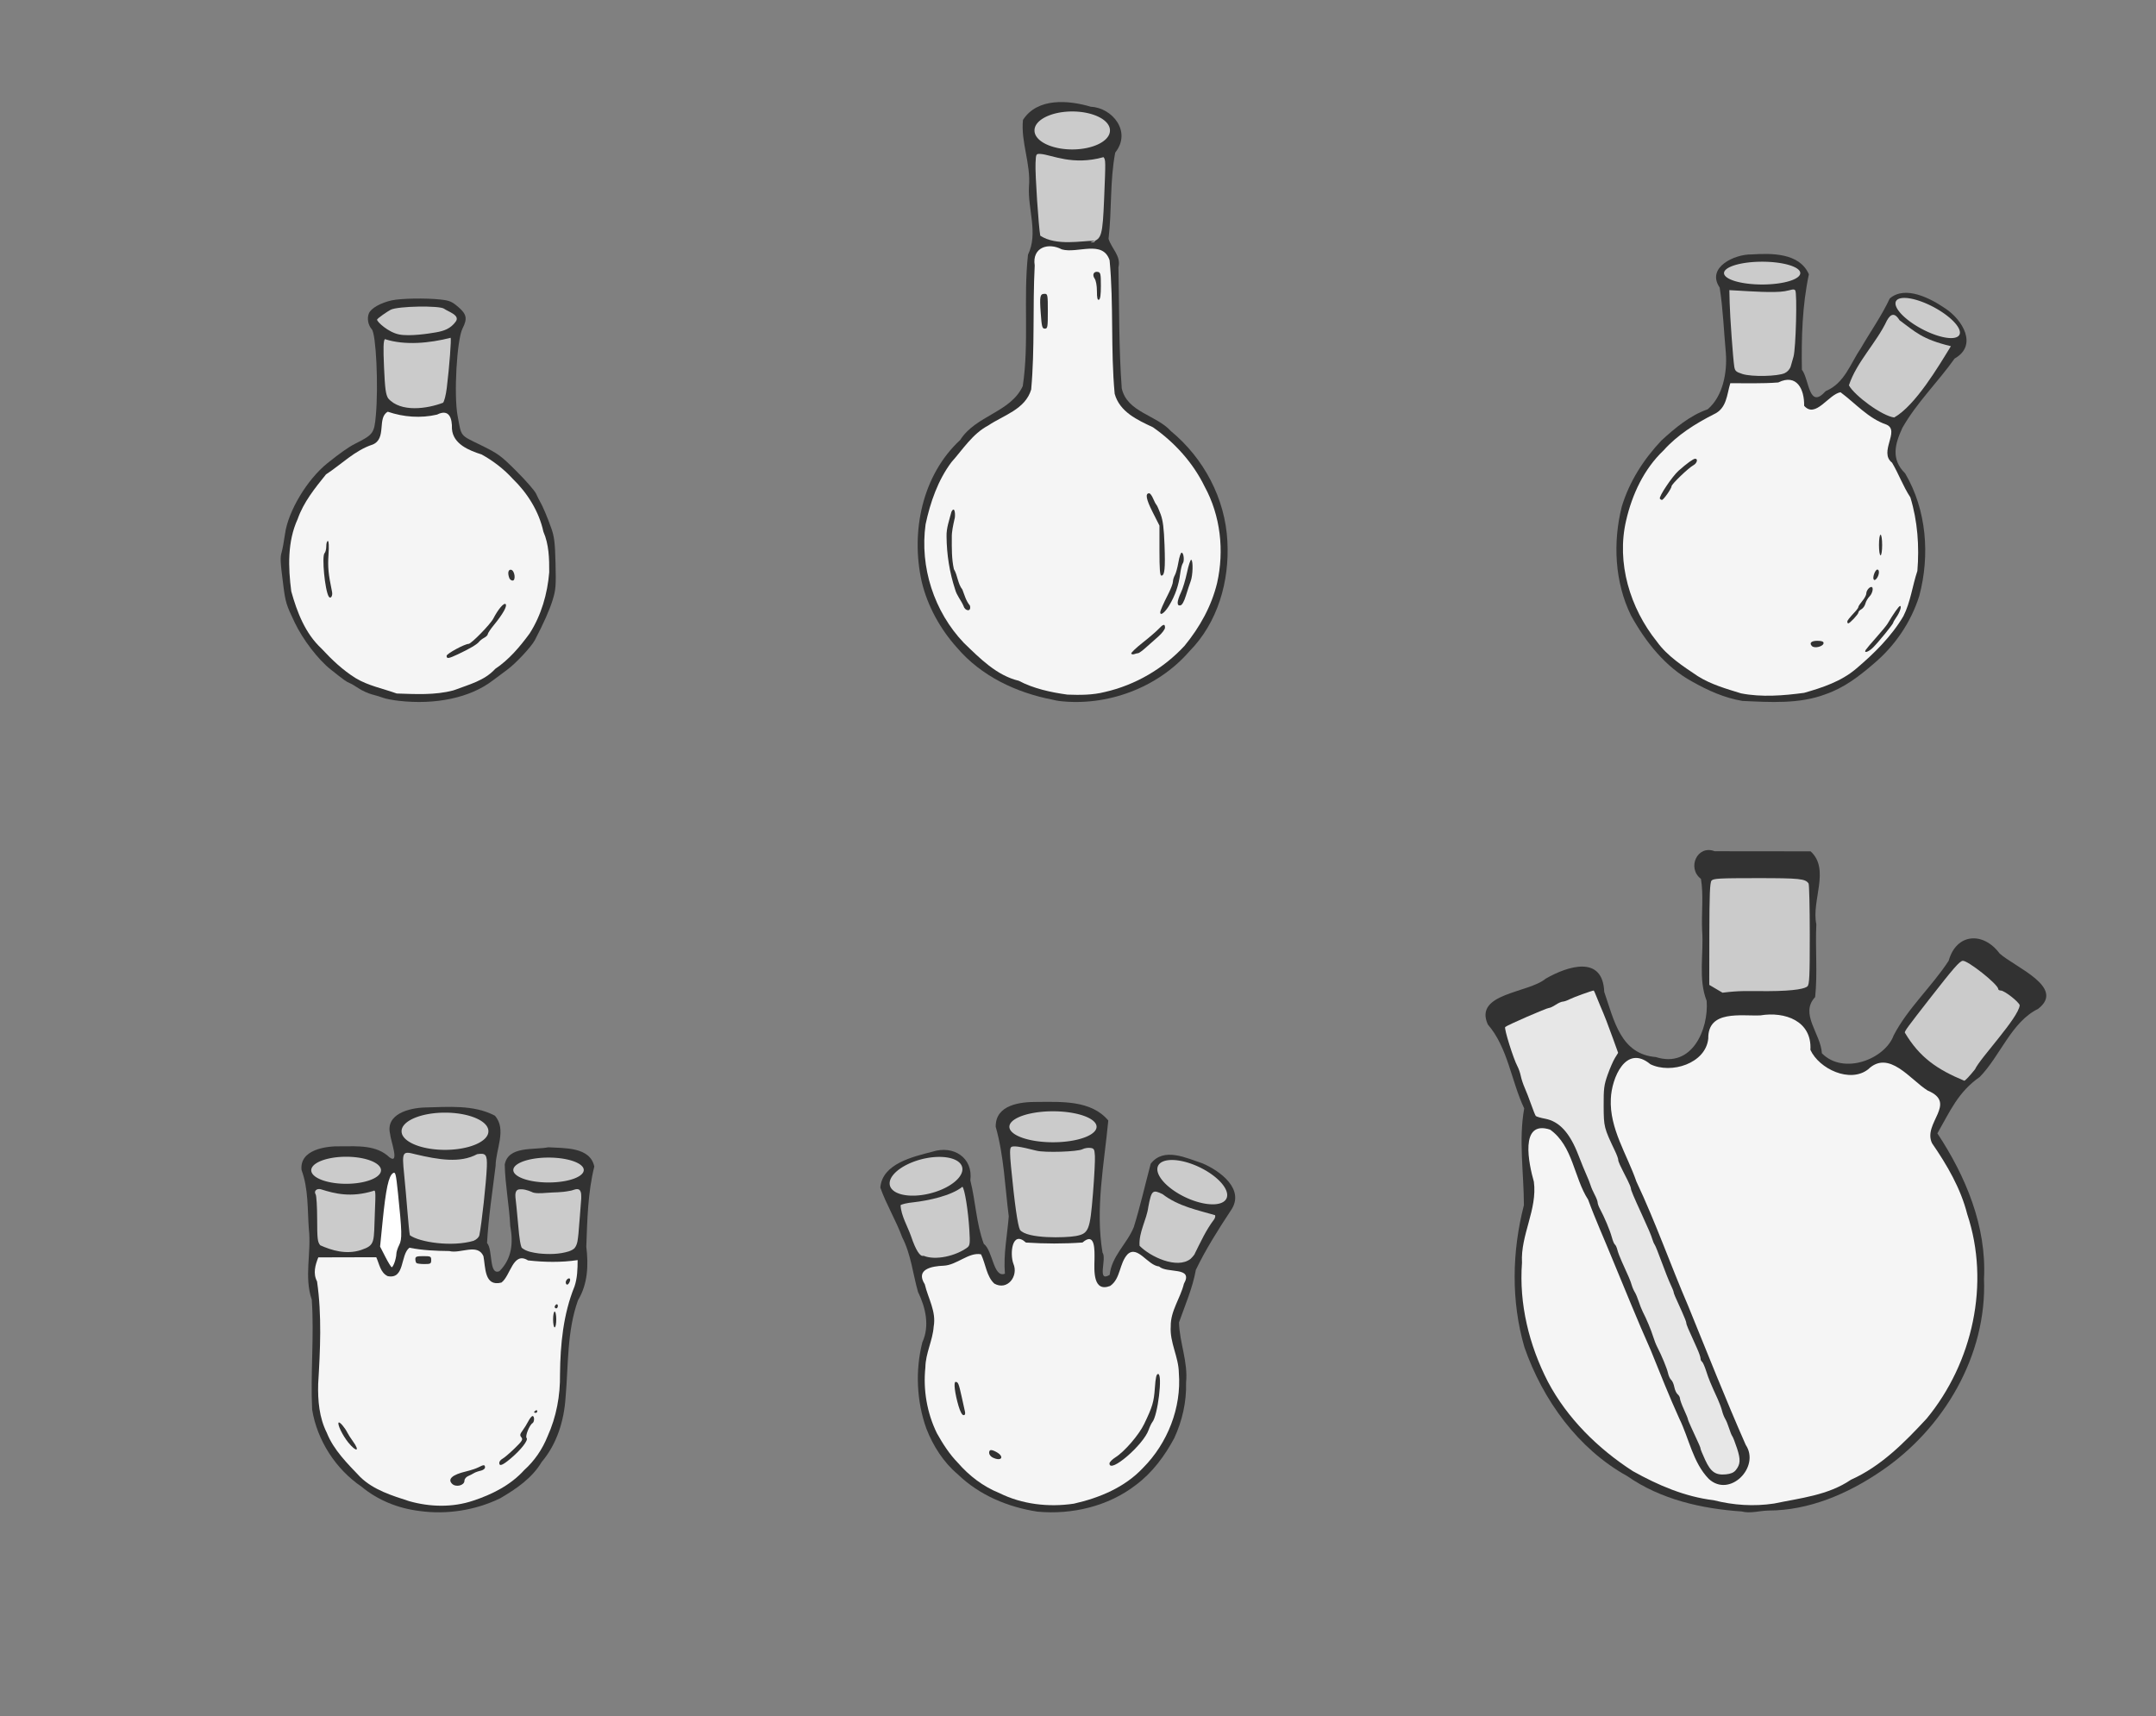 <?xml version="1.0" encoding="UTF-8" standalone="no"?>
<!-- Created with Inkscape (http://www.inkscape.org/) -->
<svg
   xmlns:dc="http://purl.org/dc/elements/1.1/"
   xmlns:cc="http://creativecommons.org/ns#"
   xmlns:rdf="http://www.w3.org/1999/02/22-rdf-syntax-ns#"
   xmlns:svg="http://www.w3.org/2000/svg"
   xmlns="http://www.w3.org/2000/svg"
   xmlns:sodipodi="http://sodipodi.sourceforge.net/DTD/sodipodi-0.dtd"
   xmlns:inkscape="http://www.inkscape.org/namespaces/inkscape"
   width="1361.712"
   height="1084.18"
   id="svg2"
   sodipodi:version="0.32"
   inkscape:version="0.46"
   sodipodi:docname="rundkolben.svg"
   inkscape:output_extension="org.inkscape.output.svg.inkscape"
   version="1.0">
  <rect width="100%" height="100%" fill="#808080" stroke="none"/>
  <defs
     id="defs4">
    <inkscape:perspective
       sodipodi:type="inkscape:persp3d"
       inkscape:vp_x="0 : 526.18109 : 1"
       inkscape:vp_y="0 : 1000 : 0"
       inkscape:vp_z="744.09448 : 526.18109 : 1"
       inkscape:persp3d-origin="372.04724 : 350.78739 : 1"
       id="perspective10" />
    <inkscape:perspective
       id="perspective4720"
       inkscape:persp3d-origin="372.04724 : 350.78739 : 1"
       inkscape:vp_z="744.09448 : 526.18109 : 1"
       inkscape:vp_y="0 : 1000 : 0"
       inkscape:vp_x="0 : 526.18109 : 1"
       sodipodi:type="inkscape:persp3d" />
  </defs>
  <sodipodi:namedview
     id="base"
     pagecolor="#ffffff"
     bordercolor="#666666"
     borderopacity="1.0"
     gridtolerance="10000"
     guidetolerance="10"
     objecttolerance="10"
     inkscape:pageopacity="0.0"
     inkscape:pageshadow="2"
     inkscape:zoom="0.6205423"
     inkscape:cx="679.24459"
     inkscape:cy="542.09003"
     inkscape:document-units="px"
     inkscape:current-layer="layer1"
     showgrid="false"
     inkscape:window-width="1280"
     inkscape:window-height="1000"
     inkscape:window-x="0"
     inkscape:window-y="0" />
  <g
     inkscape:label="Layer 1"
     inkscape:groupmode="layer"
     id="layer1"
     transform="translate(325.527,32.963)">
    <g
       id="g6675">
      <g
         transform="translate(177.264,51.753)"
         id="g6518">
        <path
           style="fill:#323232"
           d="M -251.086,357.944 C -254.866,357.506 -259.141,356.686 -260.586,356.123 C -262.032,355.559 -265.239,354.581 -267.714,353.949 C -270.189,353.317 -274.014,351.587 -276.214,350.105 C -278.414,348.623 -281.047,347.091 -282.065,346.701 C -283.949,345.978 -285.603,344.789 -293.881,338.213 C -301.889,331.851 -311.463,319.364 -316.658,308.505 C -321.987,297.368 -322.492,295.72 -323.857,285.005 C -325.8,269.753 -325.907,267.609 -324.898,264.095 C -324.331,262.121 -323.372,256.905 -322.768,252.505 C -320.796,238.147 -308.816,218.161 -296.018,207.877 C -288.399,201.755 -282.493,197.588 -278.828,195.748 C -267.012,189.816 -266.437,189.041 -265.407,177.662 C -263.715,158.958 -265.259,126.276 -267.976,123.261 C -270.308,120.673 -271.096,116.342 -269.804,113.221 C -268.475,110.012 -262.353,106.532 -255.355,105.007 C -249.555,103.742 -233.803,103.473 -224.618,104.481 C -218.89,105.11 -217.409,105.729 -213.368,109.183 C -208.041,113.736 -207.48,116.527 -210.646,122.724 C -214.263,129.802 -216.237,164.802 -213.765,178.005 C -211.249,191.439 -212.479,189.883 -199.214,196.401 C -188.021,201.901 -186.491,203.02 -176.456,213.048 C -170.54,218.961 -165.02,225.308 -164.191,227.152 C -163.363,228.996 -162.273,231.18 -161.77,232.005 C -160.153,234.658 -156.907,242.327 -154.573,249.005 C -152.676,254.435 -152.239,258.109 -151.919,271.326 C -151.575,285.521 -151.765,287.886 -153.762,294.326 C -155.725,300.655 -159.302,308.728 -164.945,319.567 C -167.161,323.821 -177.274,334.617 -182.686,338.505 C -184.982,340.155 -189.039,343.171 -191.699,345.208 C -205.765,355.975 -227.64,360.666 -251.086,357.944 z"
           id="path4790" />
        <path
           id="path4788"
           d="M -215.714,351.119 C -206.68,347.699 -196.747,345.231 -190.02,337.794 C -181.359,332.001 -174.387,323.775 -168.262,315.392 C -160.914,303.906 -157.008,290.284 -155.909,276.781 C -155.849,268.117 -156.072,259.158 -159.591,251.113 C -162.365,238.345 -169.649,226.709 -179.013,217.659 C -184.679,211.452 -191.366,206.368 -198.595,202.353 C -206.492,199.845 -216.726,195.78 -217.347,186.113 C -217.171,179.677 -218.969,173.232 -226.737,177.165 C -237.042,179.576 -247.896,178.755 -257.86,175.356 C -264.826,179.142 -258.321,192.301 -267.403,196.085 C -278.64,199.718 -287.153,208.607 -296.895,214.941 C -303.888,223.612 -311.104,232.536 -314.789,243.151 C -321.314,257.346 -320.793,273.662 -318.828,288.824 C -315.155,302.045 -309.979,315.455 -299.696,324.991 C -293.245,331.98 -286.279,338.576 -278.214,343.605 C -270.311,348.428 -260.886,350.202 -252.214,353.342 C -240.403,353.718 -228.215,354.455 -216.677,351.432 L -215.714,351.119 L -215.714,351.119 z"
           style="fill:#f5f5f5;fill-opacity:1" />
        <path
           style="fill:#323232"
           d="M -220.714,329.525 C -220.714,328.201 -209.291,322.005 -206.851,322.005 C -205.17,322.005 -193.059,309.616 -191.21,306.005 C -188.213,300.152 -184.51,295.809 -183.434,296.886 C -182.288,298.032 -185.23,303.258 -190.897,310.144 C -192.996,312.695 -194.714,315.267 -194.714,315.859 C -194.714,316.45 -195.727,317.474 -196.964,318.133 C -198.202,318.792 -199.664,319.933 -200.214,320.668 C -201.406,322.261 -206.254,325.13 -213.493,328.528 C -219.614,331.4 -220.714,331.552 -220.714,329.525 z"
           id="path4786" />
        <path
           style="fill:#323232"
           d="M -295.163,292.088 C -297.585,288.169 -299.661,266.552 -297.794,264.685 C -297.2,264.091 -296.714,262.12 -296.714,260.305 C -296.714,258.49 -296.269,257.005 -295.725,257.005 C -295.104,257.005 -294.953,260.26 -295.318,265.755 C -295.835,273.521 -295.421,277.823 -293.069,289.137 C -292.525,291.756 -294.044,293.898 -295.163,292.088 z"
           id="path4784" />
        <path
           style="fill:#323232"
           d="M -181.107,280.423 C -182.316,277.274 -181.785,274.845 -179.964,275.19 C -177.698,275.619 -176.836,282.005 -179.044,282.005 C -179.845,282.005 -180.773,281.293 -181.107,280.423 z"
           id="path4782" />
        <path
           style="fill:#cbcbcb;fill-opacity:1"
           d="M -222.97,169.689 C -222.206,168.925 -221.146,164.746 -220.616,160.402 C -218.857,146.006 -217.717,129.839 -218.157,128.65 C -231.356,132.017 -247.005,133.616 -259.703,129.491 C -260.663,130.649 -260.788,134.845 -260.234,147.407 C -259.641,160.841 -259.169,164.373 -257.627,166.909 C -249.699,176.003 -232.907,173.461 -222.97,169.689 z"
           id="path4780"
           sodipodi:nodetypes="csccscc" />
        <path
           style="fill:#c9c9c9;fill-opacity:1"
           d="M -227.334,125.204 C -222.332,124.32 -218.254,122.911 -214.989,118.476 C -211.942,114.337 -219.704,112.225 -222.312,110.287 C -225.134,108.19 -251.53,108.608 -256.044,110.942 C -257.817,111.859 -264.633,116.41 -264.633,117.23 C -264.633,118.586 -257.549,125.191 -250.714,126.541 C -243.978,127.871 -231.904,126.012 -227.334,125.204 z"
           id="path4768"
           sodipodi:nodetypes="czssszz" />
        <path
           style="fill:#c9c9c9;fill-opacity:1"
           d="M -248.378,115.438 C -248.709,114.576 -248.5,113.391 -247.914,112.805 C -246.359,111.25 -243.714,112.615 -243.714,114.974 C -243.714,117.44 -247.467,117.813 -248.378,115.438 z"
           id="path4766" />
      </g>
      <g
         transform="translate(-263.761,-126.292)"
         id="g6644">
        <path
           style="fill:#323232"
           d="M 1038.286,1048.052 C 1012.99,1046.347 987.125,1040.47 966.042,1025.755 C 934.87,1008.491 912.65,977.628 901.052,944.335 C 892.556,915.097 893.182,883.932 900.727,854.574 C 900.661,834.106 897.331,813.232 900.914,793.478 C 892.723,776.215 890.62,755.053 877.927,740.435 C 869.018,720.607 903.399,720.767 914.509,711.493 C 928.444,703.499 950.534,696.418 951.453,719.827 C 957.688,737.923 961.779,759.201 984.048,761.023 C 1006.922,768.375 1017.495,743.413 1016.148,725.518 C 1010.658,711.598 1014.403,695.687 1013.286,680.931 C 1012.785,670.217 1014.286,658.718 1012.539,648.492 C 1003.504,641.54 1010.276,626.762 1021.213,631.014 C 1041.404,631.035 1061.595,631.056 1081.786,631.077 C 1094.313,642.42 1082.194,662.156 1085.415,677.123 C 1084.686,692.346 1086.251,708.2 1084.671,723.125 C 1074.693,733.665 1088.238,746.261 1088.921,758.649 C 1102.643,772.593 1128.786,762.349 1134.286,747.291 C 1143.114,730.24 1158.377,716.51 1168.999,700.208 C 1173.802,682.926 1190.667,681.539 1201.17,695.592 C 1210.787,704.264 1243.129,716.995 1225.466,730.596 C 1208.666,738.808 1201.649,760.203 1188.653,773.568 C 1174.896,783.143 1169.886,795.285 1161.871,809.23 C 1179.804,836.372 1193.026,868.01 1191.315,901.143 C 1193.218,949.585 1165.78,995.955 1126.19,1022.663 C 1105.211,1036.923 1080.963,1047.403 1055.16,1047.48 C 1049.567,1047.565 1043.789,1049.504 1038.286,1048.052 z"
           id="path5166" />
        <path
           style="fill:#f5f5f5;fill-opacity:1"
           d="M 1058.715,1043.051 C 1075.338,1039.571 1092.883,1037.859 1107.286,1028.006 C 1126.261,1019.557 1141.163,1004.437 1155.101,989.38 C 1184.206,954.101 1195.289,904.001 1180.717,860.258 C 1176.577,843.902 1167.97,829.209 1158.493,815.45 C 1152.383,802.771 1174.895,790.206 1155.703,782.167 C 1144.863,775.44 1131.287,756.012 1118.097,768.809 C 1106.697,777.654 1087.266,768.571 1081.677,756.509 C 1082.725,738.127 1065.479,732.131 1050.05,734.707 C 1037.886,735.226 1016.875,731.107 1017.166,749.312 C 1015.601,765.091 993.738,771.947 980.601,765.559 C 965.101,752.616 956.089,774.37 955.62,787.449 C 954.713,806.202 965.885,822.535 971.776,839.67 C 983.935,865.442 993.3,892.27 1004.551,918.426 C 1016.512,947.729 1028.043,977.042 1040.826,1006.005 C 1050.161,1019.934 1030.693,1039.763 1017.459,1027.463 C 1007.425,1017.134 1005.043,1001.933 998.837,989.324 C 992.465,975.329 986.664,960.569 980.837,946.211 C 972.216,926.945 964.411,907.32 956.286,887.867 C 951.299,875.614 945.828,863.533 941.286,851.098 C 932.263,837.208 931.808,817.24 917.29,806.879 C 897.693,800.431 903.878,828.825 907.009,839.742 C 909.34,857.355 898.529,873.336 899.512,890.958 C 897.558,916.946 904.019,943.068 915.841,966.051 C 928.104,989.26 947.562,1008.418 969.548,1022.595 C 985.401,1031.439 1002.323,1038.754 1020.551,1040.949 C 1033.125,1044.135 1045.82,1044.988 1058.715,1043.051 z"
           id="path5164" />
        <path
           style="fill:#e7e7e7;fill-opacity:1"
           d="M 1034.509,1021.978 C 1037.486,1018.302 1037.666,1015.307 1035.339,1008.219 C 1034.134,1004.548 1032.788,1001.086 1032.347,1000.525 C 1031.907,999.964 1030.987,997.705 1030.305,995.505 C 1029.622,993.305 1028.509,990.605 1027.832,989.505 C 1027.156,988.405 1026.28,986.155 1025.885,984.505 C 1025.491,982.855 1024.24,979.48 1023.106,977.005 C 1018.632,967.244 1017.424,964.306 1015.81,959.267 C 1014.888,956.386 1013.717,953.772 1013.209,953.458 C 1012.701,953.144 1012.286,952.211 1012.286,951.384 C 1012.286,950.557 1011.222,947.547 1009.923,944.693 C 1004.184,932.096 1003.286,929.965 1003.286,928.954 C 1003.286,928.364 1002.117,925.322 1000.688,922.193 C 996.15,912.257 995.286,910.221 995.286,909.463 C 995.286,909.057 994.406,906.875 993.332,904.615 C 992.257,902.354 989.737,896.005 987.732,890.505 C 985.726,885.005 983.736,880.055 983.308,879.505 C 982.88,878.955 982.204,877.38 981.805,876.005 C 981.115,873.631 979.353,869.476 975.231,860.505 C 970.12,849.384 968.286,845.028 968.286,844.015 C 968.286,843.402 967.321,841.012 966.142,838.703 C 961.108,828.847 960.286,827.044 960.286,825.873 C 960.286,825.193 959.415,822.807 958.351,820.571 C 951.306,805.765 951.162,805.197 951.088,792.005 C 951.026,780.983 951.326,778.639 953.618,772.178 C 955.048,768.148 957.121,763.39 958.225,761.604 L 960.231,758.357 L 956.838,748.931 C 953.617,739.986 951.796,735.316 948.873,728.505 C 948.165,726.855 947.014,724.043 946.314,722.255 C 945.615,720.468 944.947,719.005 944.83,719.005 C 943.811,719.005 932.018,723.264 929.721,724.462 C 928.107,725.304 926.111,725.998 925.286,726.005 C 924.461,726.012 922.436,726.912 920.786,728.005 C 919.136,729.098 917.237,729.995 916.566,729.998 C 915.123,730.006 890.182,740.871 888.912,742.045 C 888.046,742.845 894.067,762.135 896.702,767.005 C 897.446,768.38 898.371,771.08 898.758,773.005 C 899.144,774.93 900.264,778.305 901.246,780.505 C 902.228,782.705 904.058,787.43 905.314,791.005 C 906.569,794.58 907.88,797.836 908.226,798.24 C 908.573,798.644 911.246,799.429 914.168,799.983 C 923.139,801.684 929.749,808.935 935.153,823.005 C 936.948,827.68 939.241,833.305 940.248,835.505 C 941.255,837.705 942.413,840.63 942.822,842.005 C 943.231,843.38 944.403,846.073 945.426,847.99 C 946.449,849.907 947.286,852.088 947.286,852.836 C 947.286,853.584 947.93,855.391 948.718,856.851 C 951.549,862.097 955.111,870.584 956.215,874.713 C 956.834,877.027 957.728,879.16 958.202,879.453 C 958.676,879.746 959.365,881.228 959.734,882.746 C 960.102,884.263 961.331,887.53 962.465,890.005 C 966.851,899.573 968.125,902.592 968.797,905.005 C 969.18,906.38 970.054,908.405 970.738,909.505 C 971.423,910.605 972.559,913.305 973.263,915.505 C 973.967,917.705 975.126,920.63 975.837,922.005 C 978.18,926.533 981.067,933.439 982.315,937.505 C 982.991,939.705 984.13,942.63 984.847,944.005 C 987.736,949.546 991.097,957.685 991.737,960.686 C 992.109,962.435 993.013,964.364 993.745,964.972 C 994.478,965.579 995.361,967.59 995.708,969.44 C 996.055,971.29 997.002,973.354 997.812,974.027 C 998.623,974.7 999.286,975.899 999.286,976.692 C 999.286,977.484 1000.411,980.593 1001.786,983.599 C 1003.161,986.605 1004.286,989.359 1004.286,989.719 C 1004.286,990.079 1005.24,992.428 1006.407,994.939 C 1011.657,1006.241 1012.286,1007.682 1012.286,1008.409 C 1012.286,1008.834 1013.608,1012.038 1015.224,1015.529 C 1018.738,1023.122 1021.755,1025.228 1028.246,1024.621 C 1031.307,1024.334 1033.272,1023.505 1034.509,1021.978 z"
           id="path5162" />
        <path
           style="fill:#cbcbcb;fill-opacity:1"
           d="M 1185.645,768.755 C 1188.743,761.821 1213.138,736.261 1213.872,728.276 C 1213.14,725.97 1204.166,719.005 1201.927,719.005 C 1201.024,719.005 1200.286,718.571 1200.286,718.039 C 1200.286,715.152 1180.935,699.795 1177.846,700.231 C 1175.839,700.515 1171.985,704.939 1156.972,724.198 C 1143.076,742.023 1141.306,744.436 1141.295,745.568 C 1150.676,761.365 1161.863,768.922 1178.851,775.978 C 1179.436,775.993 1182.494,772.743 1185.645,768.755 z"
           id="path5156"
           sodipodi:nodetypes="ccssssccc" />
        <path
           style="fill:#323232"
           d="M 1074.194,727.874 C 1075.361,726.621 1076.162,725.125 1075.974,724.55 C 1075.466,723.001 1068.461,722.69 1065.131,724.069 C 1062.707,725.073 1061.94,725.003 1060.431,723.637 C 1058.097,721.524 1054.64,721.549 1053.445,723.686 C 1052.564,725.26 1052.398,725.26 1050.823,723.686 C 1048.525,721.387 1041.723,721.432 1040.354,723.755 C 1039.573,725.08 1039.122,725.202 1038.497,724.259 C 1037.423,722.636 1022.816,721.338 1021.921,722.786 C 1021.564,723.363 1022.369,725.139 1023.709,726.731 L 1026.145,729.627 L 1049.108,729.889 C 1071.878,730.149 1072.089,730.133 1074.194,727.874 z"
           id="path5134" />
        <path
           style="fill:#cbcbcb;fill-opacity:1"
           d="M 1054.649,719.387 C 1072.924,719.328 1078.562,717.586 1079.792,716.356 C 1081.054,715.094 1081.283,710.02 1081.27,683.684 C 1081.262,666.535 1080.925,652.01 1080.52,651.405 C 1078.495,648.371 1074.994,648.005 1047.974,648.005 C 1024.152,648.005 1020.357,648.214 1019.216,649.589 C 1018.192,650.822 1017.888,658.294 1017.843,683.304 L 1017.786,715.435 L 1026.148,720.369 C 1037.518,718.967 1041.155,719.384 1054.649,719.387 z"
           id="path5130"
           sodipodi:nodetypes="cssssscccc" />
      </g>
      <g
         transform="translate(-326.008,-14.378)"
         id="g6536">
        <path
           style="fill:#323232"
           d="M 665.286,423.376 C 642.389,418.954 620.214,408.52 604.887,390.498 C 594.331,378.759 586.243,364.143 582.606,348.739 C 575.622,317.43 582.842,281.618 606.946,259.322 C 616.79,243.793 638.769,241.971 646.454,225.292 C 650.564,197.858 646.741,169.803 649.761,142.269 C 656.311,128.874 649.582,113.62 650.361,99.317 C 651.64,84.935 645.145,71.182 646.581,57.17 C 655.711,42.965 675.408,44.652 689.509,48.858 C 702.754,49.414 715.512,64.415 704.844,77.804 C 701.427,95.729 702.754,114.174 700.628,132.26 C 702.556,138.518 708.655,143.102 706.884,150.253 C 707.423,175.751 707.084,201.303 708.972,226.744 C 712.394,241.858 730.677,243.451 740,253.706 C 760.78,270.86 774.32,296.286 775.686,323.315 C 777.067,348.531 769.662,374.709 751.57,392.955 C 731.622,415.95 699.525,427.805 669.362,424.194 L 667.234,423.826 L 665.286,423.376 L 665.286,423.376 z"
           id="path4896"
           sodipodi:nodetypes="cccccccccccccccccccc" />
        <path
           style="fill:#f5f5f5;fill-opacity:1"
           d="M 698.286,418.523 C 717.509,414.147 735.392,403.723 748.674,389.293 C 758.219,377.62 765.675,364.346 769.212,349.587 C 773.802,329.255 771.369,307.11 761.284,288.701 C 753.997,273.699 742.266,260.752 728.653,251.291 C 718.786,246.629 707.694,241.66 704.499,230.148 C 701.881,202.141 703.96,173.825 701.293,145.801 C 696.911,132.705 681.016,141.774 671.107,138.937 C 662.659,134.424 652.197,137.58 653.998,149.099 C 652.648,175.197 654.126,201.449 651.767,227.47 C 647.976,240.068 634.31,243.656 624.63,250.192 C 614.694,255.438 608.707,265.186 601.408,273.345 C 592.839,284.772 588.024,298.783 585.077,312.594 C 581.325,339.571 590.434,367.764 609.213,387.462 C 619.25,397.164 629.939,408.103 643.92,411.431 C 653.231,416.366 664.228,418.758 674.679,420.173 C 682.548,420.468 690.607,420.479 698.286,418.523 z"
           id="path4894" />
        <path
           style="fill:#323232"
           d="M 714.966,394.296 C 714.678,393.831 717.831,390.783 721.972,387.524 C 726.113,384.264 730.689,380.339 732.14,378.801 C 735.232,375.526 736.286,375.294 736.286,377.889 C 736.286,378.925 734.373,381.455 732.036,383.512 C 729.698,385.568 726.083,388.771 724.002,390.628 C 721.921,392.485 719.82,394.005 719.334,394.005 C 718.847,394.005 717.783,394.261 716.969,394.573 C 716.154,394.886 715.253,394.761 714.966,394.296 z"
           id="path4892" />
        <path
           style="fill:#323232"
           d="M 733.286,368.204 C 733.286,367.151 735.145,362.908 738.536,356.224 C 740.048,353.242 741.286,349.918 741.286,348.838 C 741.286,347.757 741.843,345.891 742.525,344.689 C 743.206,343.488 744.219,339.805 744.775,336.505 C 745.331,333.205 746.236,330.505 746.786,330.505 C 748.125,330.505 748.675,335.816 747.491,337.315 C 746.975,337.97 746.245,340.917 745.87,343.864 C 744.95,351.091 742.752,357.448 738.993,363.755 C 736.271,368.321 733.286,370.648 733.286,368.204 z"
           id="path4890" />
        <path
           style="fill:#323232"
           d="M 609.071,364.255 C 607.534,360.623 604.767,357.635 603.732,353.76 C 600.203,343.011 598.418,331.668 598.316,320.359 C 598.135,314.949 600.083,309.84 601.411,304.685 C 603.719,300.24 604.062,307.639 603.287,309.509 C 602.48,313.34 601.527,317.161 601.635,321.113 C 601.621,327.703 601.502,334.408 602.936,340.87 C 605.361,344.927 605.343,350.057 608.324,353.838 C 609.699,357.337 610.594,361.013 613.06,363.904 C 614.208,368.166 609.936,367.422 609.071,364.255 z"
           id="path4888" />
        <path
           style="fill:#323232"
           d="M 744.286,362.03 C 744.286,360.863 745.214,358.018 746.349,355.707 C 747.483,353.396 749.215,347.68 750.197,343.005 C 751.178,338.33 752.387,334.73 752.884,335.005 C 754.137,335.7 753.885,344.87 752.512,348.505 C 751.889,350.155 750.551,354.203 749.537,357.5 C 748.342,361.391 747.097,363.61 745.99,363.823 C 744.817,364.049 744.286,363.491 744.286,362.03 z"
           id="path4886" />
        <path
           style="fill:#323232"
           d="M 732.786,329.213 L 732.786,313.421 L 728.412,304.755 C 724.345,296.696 723.683,293.005 726.305,293.005 C 726.901,293.005 728,294.468 728.749,296.255 C 729.497,298.043 730.44,299.834 730.845,300.235 C 731.249,300.637 732.456,303.337 733.528,306.235 C 734.985,310.177 735.606,315.094 735.992,325.745 C 736.53,340.615 736.08,345.005 734.017,345.005 C 733.094,345.005 732.786,341.049 732.786,329.213 z"
           id="path4884" />
        <path
           style="fill:#323232"
           d="M 657.791,179.076 C 657.029,168.428 657.33,167.005 660.345,167.005 C 662.148,167.005 662.286,167.783 662.286,178.005 C 662.286,188.129 662.135,189.005 660.394,189.005 C 658.712,189.005 658.422,187.899 657.791,179.076 z"
           id="path4882" />
        <path
           style="fill:#323232"
           d="M 693.286,165.311 C 693.286,161.857 692.701,158.615 691.861,157.415 C 690.15,154.974 691.264,152.662 693.906,153.17 C 695.568,153.49 695.786,154.506 695.786,161.935 C 695.786,167.769 695.404,170.466 694.536,170.755 C 693.631,171.057 693.286,169.555 693.286,165.311 z"
           id="path4880" />
        <path
           style="fill:#cbcbcb;fill-opacity:1"
           d="M 691.666,133.498 C 693.624,134.39 687.233,135.038 690.36,134.101 C 696.231,132.342 696.892,129.946 697.84,107.005 C 698.839,82.823 698.832,82.368 697.432,80.681 C 677.909,86.15 665.005,79.268 657.786,78.662 C 654.796,78.506 654.785,78.526 654.513,84.505 C 654.195,91.48 656.492,125.168 657.507,130.299 C 667.771,137.014 684.219,133.387 691.666,133.498 z"
           id="path4878"
           sodipodi:nodetypes="cssccscc" />
        <path
           sodipodi:type="arc"
           style="opacity:1;fill:#cbcbcb;fill-opacity:1;fill-rule:nonzero;stroke:none;stroke-width:1px;stroke-linecap:butt;stroke-linejoin:miter;marker:none;marker-start:none;marker-mid:none;marker-end:none;stroke-miterlimit:4;stroke-dasharray:none;stroke-dashoffset:0;stroke-opacity:1;visibility:visible;display:inline;overflow:visible;enable-background:accumulate"
           id="path6534"
           sodipodi:cx="676.25061"
           sodipodi:cy="63.461449"
           sodipodi:rx="22.497574"
           sodipodi:ry="11.579634"
           d="M 698.748,63.461 A 22.498,11.58 0 1 1 653.753,63.461 A 22.498,11.58 0 1 1 698.748,63.461 z"
           transform="matrix(1.059,0,0,1.029,-38.456,-1.482)" />
      </g>
      <g
         transform="translate(1034.937,-539.201)"
         id="g6559">
        <path
           style="fill:#323232"
           d="M -259.962,948.985 C -271.462,947.048 -281.729,942.386 -291.794,936.714 C -308.701,927.495 -321.174,911.62 -330.342,895.005 C -340.662,873.92 -341.843,848.84 -336.18,826.306 C -331.411,810.474 -322.431,796.473 -311.148,784.504 C -302.628,776.685 -293.064,768.617 -281.936,764.789 C -272.307,756.677 -269.488,741.523 -270.426,729.268 C -271.698,715.467 -272.181,701.558 -274.336,687.861 C -283.002,675.11 -264.781,666.723 -254.219,666.952 C -241.634,666.171 -223.952,665.841 -217.986,679.504 C -222.199,699.209 -222.742,719.657 -222.403,739.764 C -217.689,745.78 -218.15,765.394 -207.354,753.275 C -195.374,748.293 -191.803,735.884 -185.032,725.953 C -178.993,715.516 -171.991,705.661 -166.905,694.768 C -157.047,686.297 -141.098,694.735 -131.835,701.074 C -121.16,708.059 -111.008,724.263 -125.952,732.726 C -136.513,747.606 -149.892,760.567 -158.924,776.471 C -163.709,786.839 -166.222,796.327 -157.202,805.239 C -143.587,828.308 -141.439,857.068 -148.274,882.681 C -153.533,899.357 -163.69,914.266 -177.106,925.531 C -186.486,933.596 -195.834,940.728 -207.535,944.78 C -224.095,951.054 -242.601,949.775 -259.962,948.985 z"
           id="path4964" />
        <path
           style="fill:#f5f5f5;fill-opacity:1"
           d="M -221.027,943.885 C -209.395,940.568 -197.638,936.68 -188.239,928.718 C -176.867,919.107 -165.936,908.36 -158.309,895.468 C -153.75,886.516 -152.635,876.323 -149.467,866.867 C -148.174,851.333 -149.318,835.336 -153.891,820.401 C -158.477,813.434 -161.207,805.657 -165.453,798.503 C -174.119,791.76 -160.116,778.281 -169.008,774.44 C -180.429,770.565 -188.577,761.015 -198.007,754.005 C -205.593,755.307 -213.774,770.823 -220.984,762.562 C -220.756,752.118 -225.66,742.055 -237.315,747.819 C -247.397,748.623 -257.518,748.243 -267.62,748.295 C -269.888,755.731 -269.788,764.23 -278.129,767.97 C -289.717,773.869 -301.01,780.952 -309.794,790.759 C -322.165,802.518 -329.61,818.508 -333.404,834.972 C -339.682,861.719 -330.915,890.457 -313.96,911.542 C -307.343,920.758 -297.448,927.076 -288.148,933.334 C -279.73,938.623 -270.25,941.293 -260.81,944.206 C -247.848,946.748 -234.036,945.631 -221.027,943.885 z"
           id="path4962" />
        <path
           style="fill:#323232"
           d="M -182.083,916.755 C -181.671,916.068 -178.674,912.52 -175.424,908.871 C -172.174,905.222 -168.997,901.365 -168.364,900.3 C -164.541,893.861 -161.119,889.005 -160.404,889.005 C -159.218,889.005 -160.561,893.049 -162.799,896.215 C -163.852,897.705 -164.714,899.214 -164.714,899.568 C -164.714,900.392 -173.865,911.646 -177.469,915.254 C -180.255,918.043 -183.485,919.094 -182.083,916.755 z"
           id="path4960" />
        <path
           style="fill:#323232"
           d="M -216.048,914.338 C -217.933,912.453 -216.485,911.005 -212.714,911.005 C -209.962,911.005 -208.714,911.44 -208.714,912.398 C -208.714,914.547 -214.349,916.037 -216.048,914.338 z"
           id="path4958" />
        <path
           style="fill:#323232"
           d="M -193.714,899.005 C -193.714,898.101 -192.99,897.175 -188.168,891.921 C -187.368,891.05 -186.714,889.99 -186.714,889.565 C -186.714,889.141 -185.589,887.457 -184.214,885.823 C -182.839,884.189 -181.714,882.076 -181.714,881.128 C -181.714,879.337 -179.904,877.005 -178.514,877.005 C -176.952,877.005 -177.745,881.035 -179.689,882.98 C -180.775,884.066 -181.952,886.102 -182.304,887.506 C -182.656,888.909 -183.793,890.512 -184.829,891.067 C -185.866,891.621 -186.714,892.544 -186.714,893.117 C -186.714,894.201 -192.127,900.005 -193.137,900.005 C -193.455,900.005 -193.714,899.555 -193.714,899.005 z"
           id="path4956" />
        <path
           style="fill:#323232"
           d="M -177.069,872.24 C -177.912,870.876 -176.092,866.005 -174.739,866.005 C -173.278,866.005 -173.472,869.291 -175.062,871.465 C -175.917,872.635 -176.65,872.918 -177.069,872.24 z"
           id="path4954" />
        <path
           style="fill:#323232"
           d="M -173.714,850.505 C -173.714,846.838 -173.278,844.005 -172.714,844.005 C -172.15,844.005 -171.714,846.838 -171.714,850.505 C -171.714,854.172 -172.15,857.005 -172.714,857.005 C -173.278,857.005 -173.714,854.172 -173.714,850.505 z"
           id="path4952" />
        <path
           style="fill:#323232"
           d="M -312.099,821.192 C -312.866,819.951 -304.244,807.086 -300.305,803.594 C -294.968,798.865 -291.012,796.005 -289.806,796.005 C -287.846,796.005 -288.659,798.905 -290.964,800.138 C -294.017,801.771 -304.714,812.053 -304.714,813.353 C -304.714,814.779 -309.79,822.005 -310.791,822.005 C -311.234,822.005 -311.822,821.639 -312.099,821.192 z"
           id="path4950" />
        <path
           style="fill:#cbcbcb;fill-opacity:1"
           d="M -128.296,724.91 C -146.705,720.469 -150.797,715.785 -160.669,708.578 C -163.558,703.904 -166.101,703.96 -168.728,708.755 C -175.328,722.837 -187.836,734.838 -192.714,749.648 C -189.077,756.182 -171.836,768.994 -164.092,769.942 C -150.613,762.283 -135.927,737.351 -128.296,724.91 z"
           id="path4948"
           sodipodi:nodetypes="cccccc" />
        <path
           style="fill:#cbcbcb;fill-opacity:1"
           d="M -233.214,741.916 C -231.397,741.045 -229.93,739.347 -229.402,737.503 C -228.929,735.854 -228.161,733.155 -227.695,731.505 C -226.199,726.211 -225.296,691.213 -226.615,689.625 C -227.608,688.429 -228.985,689.461 -233.288,690.201 C -239.96,691.35 -256.125,690.18 -262.081,689.848 L -268.214,689.505 L -268.022,697.505 C -267.813,706.221 -265.917,732.547 -265.124,737.737 C -264.692,740.565 -264.043,741.158 -259.922,742.48 C -254.087,744.354 -237.572,744.005 -233.214,741.916 z"
           id="path4936"
           sodipodi:nodetypes="csssssccssc" />
        <path
           sodipodi:type="arc"
           style="opacity:1;fill:#cbcbcb;fill-opacity:1;fill-rule:nonzero;stroke:none;stroke-width:1px;stroke-linecap:butt;stroke-linejoin:miter;marker:none;marker-start:none;marker-mid:none;marker-end:none;stroke-miterlimit:4;stroke-dasharray:none;stroke-dashoffset:0;stroke-opacity:1;visibility:visible;display:inline;overflow:visible;enable-background:accumulate"
           id="path6554"
           sodipodi:cx="-247.50508"
           sodipodi:cy="678.74622"
           sodipodi:rx="24.080233"
           sodipodi:ry="7.199245"
           d="M -223.425,678.746 A 24.08,7.199 0 1 1 -271.585,678.746 A 24.08,7.199 0 1 1 -223.425,678.746 z" />
        <path
           sodipodi:type="arc"
           style="opacity:1;fill:#cbcbcb;fill-opacity:1;fill-rule:nonzero;stroke:none;stroke-width:1px;stroke-linecap:butt;stroke-linejoin:miter;marker:none;marker-start:none;marker-mid:none;marker-end:none;stroke-miterlimit:4;stroke-dasharray:none;stroke-dashoffset:0;stroke-opacity:1;visibility:visible;display:inline;overflow:visible;enable-background:accumulate"
           id="path6556"
           sodipodi:cx="-133.31015"
           sodipodi:cy="685.94543"
           sodipodi:rx="24.080233"
           sodipodi:ry="11.419492"
           d="M -109.23,685.945 A 24.08,11.419 0 1 1 -157.39,685.945 A 24.08,11.419 0 1 1 -109.23,685.945 z"
           transform="matrix(0.845,0.382,0,0.765,-30.297,233.283)" />
      </g>
      <g
         transform="translate(-195.48,-48.519)"
         id="g6602">
        <path
           style="fill:#323232"
           d="M 134.786,969.969 C 121.403,968.324 108.667,963.231 98.266,954.607 C 81.986,943.543 70.267,925.397 67.101,905.949 C 65.98,882.808 68.463,859.57 66.86,836.477 C 61.887,822.044 66.738,806.703 65.015,791.85 C 64.109,779.368 64.803,766.452 60.407,754.601 C 59.041,741.758 75.74,739.338 85.368,739.635 C 95.859,739.584 107.833,738.738 115.931,746.586 C 122.647,751.51 116.521,735.519 116.357,731.921 C 113.257,719.124 128.545,715.402 138.225,715.108 C 152.933,714.786 169.006,713.195 182.469,720.248 C 190.213,728.814 183.009,741.724 182.978,751.952 C 180.981,768.173 178.478,784.379 177.563,800.701 C 181.378,804.888 178.609,821.497 185.423,818.463 C 193.374,810.554 194.162,800.461 192.225,789.971 C 191.582,776.991 189.028,764.131 188.739,751.165 C 190.957,739.239 207.048,742.073 216.293,740.245 C 226.305,740.868 242.716,739.908 245.304,752.413 C 241.222,768.832 240.872,786.124 240.257,803.042 C 241.688,814.722 241.206,826.552 235.01,836.88 C 227.956,856.595 229.003,877.645 227.17,898.171 C 226.224,912.943 221.723,927.631 212.055,939.055 C 206.033,949.219 195.922,956.082 185.888,961.949 C 170.179,969.588 152.077,972.393 134.786,969.969 z"
           id="path5050" />
        <path
           style="fill:#f5f5f5;fill-opacity:1"
           d="M 168.745,963.487 C 180.746,959.536 192.448,953.66 201.021,944.161 C 207.562,938.28 212.502,930.998 215.78,922.847 C 221.369,910.531 223.843,897.036 223.65,883.542 C 223.865,864.751 225.668,845.714 232.812,828.149 C 234.618,822.78 234.752,817.106 234.786,811.505 C 224.432,813.054 213.832,812.853 203.452,811.697 C 193.93,805.725 192.441,821.45 186.667,825.689 C 175.728,828.518 176.668,815.954 175.285,809.024 C 171.608,800.639 160.745,807.66 153.728,805.787 C 145.299,805.705 136.778,805.341 128.539,803.691 C 122.652,808.232 125.831,823.792 114.848,821.642 C 110.221,819.537 109.529,813.89 107.593,809.69 C 95.392,809.721 83.191,809.752 70.99,809.783 C 69.044,814.669 67.534,819.961 70.199,824.973 C 73.29,846.422 72.201,868.213 70.907,889.763 C 70.628,900.278 71.572,911.065 76.368,920.592 C 80.704,931.552 89.486,940.102 97.476,948.511 C 105.855,956.694 117.509,960.256 128.407,963.782 C 141.529,967.487 155.73,967.855 168.745,963.487 z"
           id="path5048" />
        <path
           style="fill:#323232"
           d="M 155.486,952.805 C 152.513,949.832 155.601,947.068 164.181,945.022 C 167.148,944.315 170.748,943.124 172.181,942.377 C 175.513,940.638 176.286,940.658 176.286,942.486 C 176.286,943.3 175.048,944.227 173.536,944.546 C 172.023,944.864 170.111,945.548 169.286,946.067 C 168.461,946.586 166.773,947.448 165.536,947.983 C 164.298,948.518 163.286,949.819 163.286,950.873 C 163.286,953.867 157.885,955.204 155.486,952.805 z"
           id="path5046" />
        <path
           style="fill:#323232"
           d="M 185.286,939.54 C 185.286,938.735 186.199,937.587 187.315,936.989 C 188.432,936.392 191.869,933.459 194.953,930.472 C 199.751,925.825 200.373,924.815 199.266,923.481 C 198.188,922.182 198.306,921.469 199.974,919.213 C 201.075,917.724 202.732,915.043 203.656,913.255 C 204.581,911.468 205.776,910.005 206.311,910.005 C 207.597,910.005 207.57,913.711 206.278,914.51 C 204.317,915.722 201.491,922.81 202.547,923.867 C 203.84,925.159 198.975,931.404 192.366,936.937 C 187.237,941.232 185.286,941.95 185.286,939.54 z"
           id="path5044" />
        <path
           style="fill:#323232"
           d="M 89.957,926.755 C 86.326,922.3 82.847,915.11 83.841,914.116 C 84.477,913.48 87.799,917.328 89.356,920.505 C 89.896,921.605 91.45,924.034 92.811,925.903 C 97.513,932.359 95.108,933.077 89.957,926.755 z"
           id="path5042" />
        <path
           style="fill:#323232"
           d="M 207.286,907.564 C 207.286,907.322 207.736,906.845 208.286,906.505 C 208.836,906.165 209.286,906.364 209.286,906.946 C 209.286,907.528 208.836,908.005 208.286,908.005 C 207.736,908.005 207.286,907.807 207.286,907.564 z"
           id="path5040" />
        <path
           style="fill:#323232"
           d="M 219.286,849.005 C 219.286,846.255 219.736,844.005 220.286,844.005 C 220.836,844.005 221.286,846.255 221.286,849.005 C 221.286,851.755 220.836,854.005 220.286,854.005 C 219.736,854.005 219.286,851.755 219.286,849.005 z"
           id="path5038" />
        <path
           style="fill:#323232"
           d="M 220.286,841.064 C 220.286,840.547 220.736,839.845 221.286,839.505 C 221.836,839.165 222.286,839.589 222.286,840.446 C 222.286,841.303 221.836,842.005 221.286,842.005 C 220.736,842.005 220.286,841.582 220.286,841.064 z"
           id="path5036" />
        <path
           style="fill:#323232"
           d="M 227.286,825.564 C 227.286,824.063 229.081,822.467 229.876,823.262 C 230.573,823.959 229.192,827.005 228.179,827.005 C 227.688,827.005 227.286,826.357 227.286,825.564 z"
           id="path5034" />
        <path
           style="fill:#323232"
           d="M 132.952,813.338 C 132.586,812.972 132.286,811.847 132.286,810.838 C 132.286,809.305 133.104,809.005 137.286,809.005 C 141.952,809.005 142.286,809.172 142.286,811.505 C 142.286,813.787 141.908,814.005 137.952,814.005 C 135.569,814.005 133.319,813.705 132.952,813.338 z"
           id="path5032" />
        <path
           style="fill:#ffffff;fill-opacity:1"
           d="M 119.188,812.856 C 119.792,811.124 120.286,808.755 120.286,807.591 C 120.286,806.427 121.09,803.907 122.072,801.99 C 123.984,798.26 123.88,793.824 121.297,769.005 C 120.047,756.996 119.71,755.625 118.231,756.539 C 115.414,758.28 113.674,766.316 111.585,787.241 L 110.013,802.977 L 113.354,809.491 C 115.192,813.074 117.009,816.005 117.393,816.005 C 117.776,816.005 118.584,814.588 119.188,812.856 z"
           id="path5030" />
        <path
           style="fill:#cbcbcb;fill-opacity:1"
           d="M 232.797,803.997 C 234.916,801.433 234.893,797.9 235.307,794.755 C 235.875,787.388 236.548,780.028 237.057,772.658 C 237.021,770.78 237.312,768.49 235.851,767.059 C 233.972,765.955 231.929,767.561 229.997,767.726 C 223.891,768.953 220.862,768.538 214.656,769.056 C 212.505,769.248 207.464,769.585 205.759,768.429 C 203.196,767.331 200.33,766.438 197.521,766.878 C 195.359,767.394 195.362,770.076 195.505,771.841 C 196.425,779.595 196.984,787.387 197.791,795.153 C 198.22,798.018 198.366,801.009 199.457,803.712 C 202.487,806.216 206.57,806.767 210.339,807.303 C 216.631,807.929 223.152,807.894 229.232,805.982 C 230.514,805.526 231.807,804.956 232.797,803.997 z"
           id="path5028"
           sodipodi:nodetypes="cccccccccccccc" />
        <path
           style="fill:#cbcbcb;fill-opacity:1"
           d="M 97.92,805.158 C 107.268,801.973 105.932,800.409 106.728,781.187 C 107.29,767.602 107.231,766.964 105.498,767.891 C 91.572,772.063 81.581,769.63 72.572,766.753 C 69.872,766.092 68.019,767.969 69.328,770.039 C 69.838,770.845 70.262,777.868 70.27,785.644 C 70.284,798.131 70.512,800.059 72.221,802.144 C 79.405,805.359 88.523,808.18 97.92,805.158 z"
           id="path5022"
           sodipodi:nodetypes="csccsscc" />
        <path
           style="fill:#cbcbcb;fill-opacity:1"
           d="M 169.018,799.339 C 170.955,798.532 172.439,797.094 172.72,795.749 C 174.145,788.929 177.082,762.109 177.435,752.689 C 177.728,744.877 176.836,743.704 171.286,744.609 C 160.623,750.37 147.068,748.151 132.235,744.637 C 124.107,742.505 123.775,743.093 125.186,757.159 C 125.812,763.4 126.766,774.13 127.306,781.005 C 127.846,787.88 128.526,794.537 128.817,795.798 C 134.919,800.263 155.345,803.318 169.018,799.339 z"
           id="path5008"
           sodipodi:nodetypes="cssccsscc" />
        <path
           style="fill:#323232"
           d="M 180.086,729.805 C 181.946,727.945 181.508,725.274 179.063,723.562 C 175.739,721.233 175.286,721.586 175.286,726.505 C 175.286,730.172 175.619,731.005 177.086,731.005 C 178.076,731.005 179.426,730.465 180.086,729.805 z"
           id="path4966" />
        <path
           sodipodi:type="arc"
           style="opacity:1;fill:#cbcbcb;fill-opacity:1;fill-rule:nonzero;stroke:none;stroke-width:1px;stroke-linecap:butt;stroke-linejoin:miter;marker:none;marker-start:none;marker-mid:none;marker-end:none;stroke-miterlimit:4;stroke-dasharray:none;stroke-dashoffset:0;stroke-opacity:1;visibility:visible;display:inline;overflow:visible;enable-background:accumulate"
           id="path6596"
           sodipodi:cx="54.381565"
           sodipodi:cy="758.88147"
           sodipodi:rx="21.123419"
           sodipodi:ry="7.1909509"
           d="M 75.505,758.881 A 21.123,7.191 0 1 1 33.258,758.881 A 21.123,7.191 0 1 1 75.505,758.881 z"
           transform="matrix(1.043,0,0,1.188,31.843,-146.785)" />
        <path
           sodipodi:type="arc"
           style="opacity:1;fill:#cbcbcb;fill-opacity:1;fill-rule:nonzero;stroke:none;stroke-width:1px;stroke-linecap:butt;stroke-linejoin:miter;marker:none;marker-start:none;marker-mid:none;marker-end:none;stroke-miterlimit:4;stroke-dasharray:none;stroke-dashoffset:0;stroke-opacity:1;visibility:visible;display:inline;overflow:visible;enable-background:accumulate"
           id="path6598"
           sodipodi:cx="151.00996"
           sodipodi:cy="730.11768"
           sodipodi:rx="27.415501"
           sodipodi:ry="11.685295"
           d="M 178.425,730.118 A 27.416,11.685 0 1 1 123.594,730.118 A 27.416,11.685 0 1 1 178.425,730.118 z" />
        <path
           sodipodi:type="arc"
           style="opacity:1;fill:#cbcbcb;fill-opacity:1;fill-rule:nonzero;stroke:none;stroke-width:1px;stroke-linecap:butt;stroke-linejoin:miter;marker:none;marker-start:none;marker-mid:none;marker-end:none;stroke-miterlimit:4;stroke-dasharray:none;stroke-dashoffset:0;stroke-opacity:1;visibility:visible;display:inline;overflow:visible;enable-background:accumulate"
           id="path6600"
           sodipodi:cx="216.40268"
           sodipodi:cy="754.61188"
           sodipodi:rx="22.247005"
           sodipodi:ry="7.8651028"
           d="M 238.65,754.612 A 22.247,7.865 0 1 1 194.156,754.612 A 22.247,7.865 0 1 1 238.65,754.612 z" />
      </g>
      <g
         transform="translate(-219.083,-57.083)"
         id="g6662">
        <path
           style="fill:#323232"
           d="M 548.786,978.955 C 530.2,976.119 512.066,968.564 498.452,955.345 C 489.554,947.889 482.863,937.427 478.647,926.521 C 472.447,909.227 471.593,889.768 476.103,871.985 C 480.856,861.65 478.147,849.944 473.368,840.181 C 470.08,828.639 468.965,816.548 463.403,805.7 C 459.445,794.917 453.356,785.012 449.561,774.27 C 450.817,759.075 470.238,754.785 482.561,751.57 C 495.616,747.389 508.285,755.228 506.421,769.742 C 509.746,782.974 510.145,796.881 514.889,809.757 C 520.735,814.174 520.902,831.529 528.254,828.661 C 527.232,816.322 529.743,804.355 530.683,792.438 C 528.255,773.53 527.669,754.268 522.438,735.851 C 522.236,721.869 538.042,720.065 548.742,720.159 C 564.025,720.104 582.75,718.994 593.548,731.888 C 590.902,759.565 585.28,787.57 589.891,815.31 C 592.767,819.163 586.043,834.509 594.424,829.377 C 595.717,817.401 605.4,809.792 609.664,799.197 C 613.757,786.008 616.788,772.495 620.341,759.201 C 628.591,748.482 642.868,755.62 653.064,758.977 C 664.092,763.655 680.211,775.427 670.929,788.727 C 662.973,800.837 655.115,813.196 648.844,826.239 C 646.778,837.786 642.064,848.472 638.201,859.437 C 638.473,871.905 643.998,884.473 642.667,897.449 C 643.016,909.592 640.218,921.742 635.182,932.569 C 629.135,943.831 621.349,954.383 610.961,962.115 C 593.549,975.595 570.506,981.022 548.786,978.955 z"
           id="path5112" />
        <path
           style="fill:#f5f5f5;fill-opacity:1"
           d="M 571.786,973.924 C 587.966,970.279 604.045,963.598 615.541,951.255 C 631.002,935.699 639.837,913.283 638.108,891.352 C 637.981,881.17 632.241,872.049 632.989,861.864 C 632.803,852.172 639.086,844.15 641.303,835.024 C 647.602,823.935 630.565,828.716 625.629,824.096 C 618.438,823.456 612.115,810.567 605.778,816.331 C 600.36,822.106 601.457,831.784 594.713,836.396 C 583.836,840.568 584.658,826.716 584.827,819.838 C 584.887,814.043 585.428,801.85 577.253,808.961 C 565.387,809.817 553.388,809.757 541.516,808.984 C 532.687,800.91 531.276,816.188 533.601,822.337 C 536.968,830.138 529.891,839.557 521.579,834.933 C 516.654,830.48 516.089,822.441 513.178,816.43 C 505.539,814.85 497.829,823.281 489.515,823.61 C 482.131,823.89 471.554,825.789 477.646,835.363 C 479.739,844.295 485.013,852.519 483.257,862.109 C 482.644,870.904 478.126,878.906 478.017,887.823 C 476.522,902.045 479.035,916.609 485.287,929.424 C 488.955,935.978 493.147,942.589 498.546,948.112 C 505.719,956.358 514.525,963.112 524.702,967.208 C 539.173,974.401 555.899,976.289 571.786,973.924 z"
           id="path5110" />
        <path
           style="fill:#323232"
           d="M 594.286,948.518 C 594.286,947.699 596.01,945.942 598.117,944.612 C 603.839,940.999 612.898,930.469 616.206,923.585 C 621.475,912.618 622.325,909.753 622.959,900.826 C 623.432,894.163 623.933,892.005 625.006,892.005 C 627.981,892.005 624.838,918.225 621.361,922.414 C 620.767,923.13 619.72,925.327 619.034,927.297 C 615.694,936.884 594.286,955.241 594.286,948.518 z"
           id="path5108" />
        <path
           style="fill:#323232"
           d="M 520.536,944.785 C 519.298,944.188 518.286,942.868 518.286,941.852 C 518.286,939.724 519.508,939.526 522.601,941.155 C 528.241,944.123 526.286,947.558 520.536,944.785 z"
           id="path5106" />
        <path
           style="fill:#323232"
           d="M 498.967,912.255 C 496.636,904.359 495.731,897.005 497.091,897.005 C 498.674,897.005 499.101,898.031 500.889,906.144 C 501.781,910.193 502.738,914.518 503.015,915.755 C 503.355,917.273 503.054,918.005 502.092,918.005 C 501.217,918.005 500.006,915.777 498.967,912.255 z"
           id="path5104" />
        <path
           style="fill:#cbcbcb;fill-opacity:1"
           d="M 645.5,819.3 C 647.032,817.832 648.286,816.244 648.286,815.771 C 651.869,808.59 655.304,801.06 660.187,794.624 C 660.914,793.748 661.28,792.433 661,791.703 C 650.121,788.494 637.886,786.158 627.826,778.408 C 621.547,775.355 620.83,775.986 618.859,786.286 C 617.766,794.754 612.708,802.322 613.299,811.03 C 619.944,817.875 636.953,825.993 645.5,819.3 z"
           id="path5102"
           sodipodi:nodetypes="cccccccc" />
        <path
           style="fill:#cbcbcb;fill-opacity:1"
           d="M 504.577,812.063 C 506.152,810.795 506.298,809.47 505.793,801.063 C 505.061,788.897 502.868,775.187 501.423,773.742 C 494.252,779.48 479.973,782.465 470.522,783.55 C 466.56,783.941 462.881,784.787 462.347,785.432 C 462.681,791.994 466.756,798.675 468.974,805.002 C 471.962,813.866 474.715,818.161 476.878,817.331 C 484.442,820.459 497.269,817.466 504.577,812.063 z"
           id="path5092"
           sodipodi:nodetypes="cscccccc" />
        <path
           style="fill:#cbcbcb;fill-opacity:1"
           d="M 572.992,804.873 C 581.177,803.314 581.981,801.332 583.854,778.117 C 584.702,767.608 585.258,756.87 585.091,754.257 C 584.813,749.928 584.545,749.477 582.085,749.193 C 580.6,749.022 578.428,749.394 577.258,750.02 C 574.225,751.643 553.472,752.31 548.164,750.955 C 537.494,748.231 533.24,747.651 532.124,748.766 C 531.317,749.573 531.316,752.929 532.118,761.188 C 534.409,784.763 536.316,798.162 537.782,800.998 C 542.263,806.745 566.606,806.018 572.992,804.873 z"
           id="path5082"
           sodipodi:nodetypes="cssssssscc" />
        <path
           sodipodi:type="arc"
           style="fill:#cbcbcb;fill-opacity:1;fill-rule:nonzero;stroke:none;stroke-width:1px;stroke-linecap:butt;stroke-linejoin:miter;marker:none;marker-start:none;marker-mid:none;marker-end:none;stroke-miterlimit:4;stroke-dasharray:none;stroke-dashoffset:0;stroke-opacity:1;visibility:visible;display:inline;overflow:visible;enable-background:accumulate"
           id="path6624"
           sodipodi:cx="558.60956"
           sodipodi:cy="735.85468"
           sodipodi:rx="27.532282"
           sodipodi:ry="9.7841997"
           d="M 586.142,735.855 A 27.532,9.784 0 1 1 531.077,735.855 A 27.532,9.784 0 1 1 586.142,735.855 z" />
        <path
           sodipodi:type="arc"
           style="fill:#cbcbcb;fill-opacity:1;fill-rule:nonzero;stroke:none;stroke-width:1px;stroke-linecap:butt;stroke-linejoin:miter;marker:none;marker-start:none;marker-mid:none;marker-end:none;stroke-miterlimit:4;stroke-dasharray:none;stroke-dashoffset:0;stroke-opacity:1;visibility:visible;display:inline;overflow:visible;enable-background:accumulate"
           id="path6626"
           sodipodi:cx="479.19824"
           sodipodi:cy="754.05786"
           sodipodi:rx="24.574268"
           sodipodi:ry="11.604516"
           d="M 503.773,754.058 A 24.574,11.605 0 1 1 454.624,754.058 A 24.574,11.605 0 1 1 503.773,754.058 z"
           transform="matrix(0.935,-0.182,0,0.982,30.377,113.853)" />
        <path
           sodipodi:type="arc"
           style="fill:#cbcbcb;fill-opacity:1;fill-rule:nonzero;stroke:none;stroke-width:1px;stroke-linecap:butt;stroke-linejoin:miter;marker:none;marker-start:none;marker-mid:none;marker-end:none;stroke-miterlimit:4;stroke-dasharray:none;stroke-dashoffset:0;stroke-opacity:1;visibility:visible;display:inline;overflow:visible;enable-background:accumulate"
           id="path6628"
           sodipodi:cx="649.17029"
           sodipodi:cy="741.08813"
           sodipodi:rx="26.167046"
           sodipodi:ry="13.197292"
           d="M 675.337,741.088 A 26.167,13.197 0 1 1 623.003,741.088 A 26.167,13.197 0 1 1 675.337,741.088 z"
           transform="matrix(0.843,0.312,0,0.862,99.334,-70.521)" />
      </g>
    </g>
  </g>
</svg>
